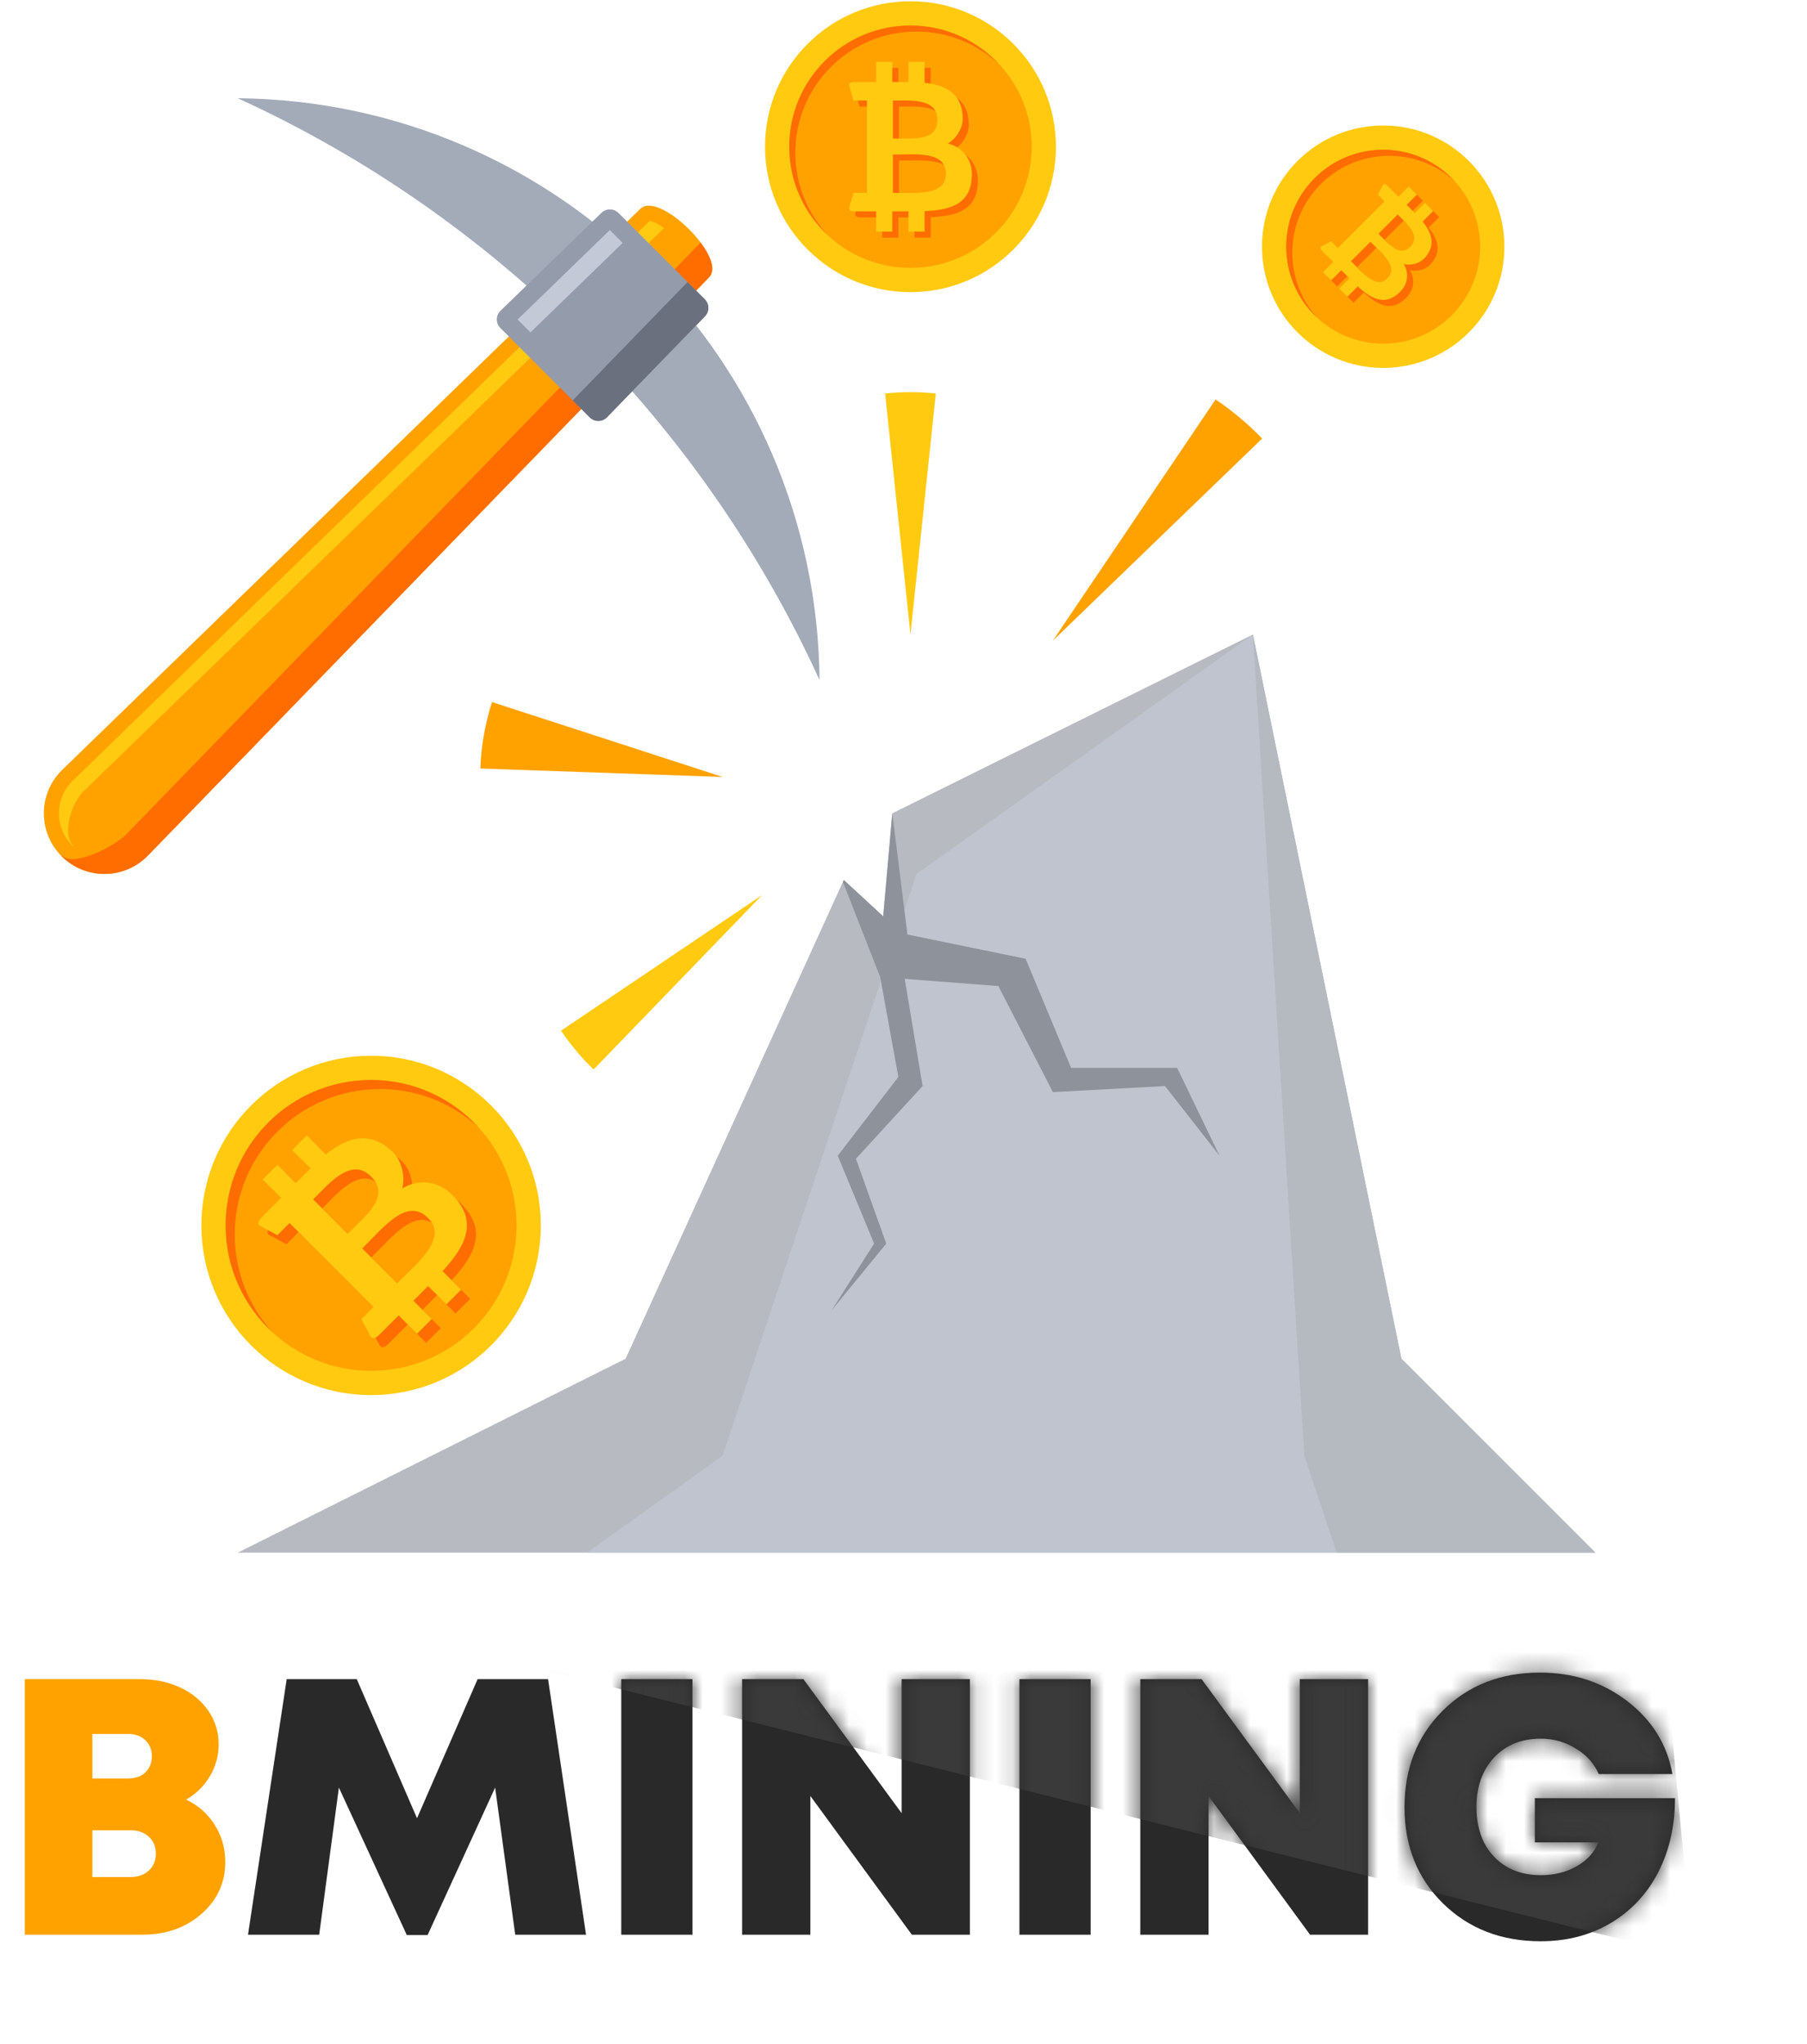 <svg width="99" height="112" viewBox="0 0 99 112" fill="none" xmlns="http://www.w3.org/2000/svg">
<path d="M8.105 46.873L38.847 15.193C39.868 14.14 36.117 10.443 35.09 11.436L3.41 42.178C2.093 43.455 2.062 45.557 3.339 46.873C4.616 48.19 6.718 48.221 8.035 46.944C8.055 46.924 8.085 46.894 8.105 46.873Z" fill="#FFA200"/>
<path d="M36.386 12.492C36.049 12.259 35.763 12.127 35.595 12.103L3.987 42.773C2.978 43.753 2.973 45.38 4.003 46.364L4.02 46.346C3.381 45.687 3.906 44.008 4.565 43.369C4.743 43.197 36.512 12.37 36.386 12.492Z" fill="#FFCA10"/>
<path d="M38.383 13.287C38.357 13.314 6.906 45.726 6.879 45.752C6.228 46.384 4.027 47.535 3.38 46.868L3.368 46.901C4.648 48.189 6.77 48.237 8.106 46.873L38.847 15.193C39.229 14.799 38.944 14.036 38.383 13.287Z" fill="#FF6C00"/>
<path d="M13.025 5.382C30.557 5.546 44.736 19.725 44.9 37.257C38.469 23.173 27.109 11.813 13.025 5.382Z" fill="#A3AAB8"/>
<path d="M38.622 17.332L33.257 22.861C32.999 23.127 32.573 23.13 32.311 22.868L27.415 17.973C27.153 17.71 27.156 17.285 27.422 17.026L32.951 11.662C33.212 11.409 33.627 11.412 33.883 11.668L38.615 16.4C38.871 16.657 38.874 17.072 38.622 17.332Z" fill="#949BAA"/>
<path d="M38.621 17.332C38.874 17.072 38.871 16.657 38.614 16.4L37.668 15.454L31.378 21.936L32.31 22.868C32.572 23.13 32.998 23.127 33.256 22.861L38.621 17.332Z" fill="#6A707E"/>
<path d="M34.115 13.309L33.411 12.604L28.358 17.507L29.063 18.211L34.115 13.309Z" fill="#C3C9D7"/>
<path d="M76.775 74.444L68.641 34.766L48.885 44.561L48.387 50.206L46.228 48.214L34.275 74.444L13.025 85.069H87.4L76.775 74.444Z" fill="#B7BAC1"/>
<path d="M39.589 79.757L32.151 85.069H87.401L76.776 74.444L68.642 34.766L50.214 47.882L39.589 79.757Z" fill="#BFC4CE"/>
<path d="M73.235 85.069H87.401L76.776 74.444L68.642 34.766L71.464 79.757L73.235 85.069Z" fill="#B5B9C0"/>
<path d="M46.23 48.214L46.181 48.321L48.222 53.526L49.218 59.005L45.898 63.321L47.89 68.135L45.565 71.788L48.554 68.135L46.894 63.487L50.546 59.503L49.567 53.63L54.696 54.024L57.685 59.835L63.827 59.503L66.815 63.321L64.491 58.507H58.681L56.19 52.53L49.716 51.202L48.886 44.561L48.388 50.206L46.23 48.214Z" fill="#8E929A"/>
<path d="M41.748 49.044L32.522 58.597C32.188 58.275 31.872 57.936 31.574 57.581C31.276 57.225 30.997 56.855 30.737 56.47L41.748 49.044Z" fill="#FFCA10"/>
<path d="M39.59 42.569L26.316 42.106C26.338 41.488 26.403 40.872 26.51 40.263C26.618 39.654 26.767 39.053 26.958 38.465L39.59 42.569Z" fill="#FFA200"/>
<path d="M57.685 35.099L66.597 21.886C67.058 22.197 67.503 22.532 67.929 22.89C68.355 23.247 68.763 23.627 69.149 24.027L57.685 35.099Z" fill="#FFA200"/>
<path d="M49.881 34.767L48.493 21.558C48.954 21.51 49.418 21.485 49.881 21.485C50.345 21.485 50.808 21.51 51.27 21.558L49.881 34.767Z" fill="#FFCA10"/>
<path d="M29.628 67.139C29.628 72.274 25.466 76.436 20.331 76.436C15.197 76.436 11.034 72.274 11.034 67.139C11.034 62.005 15.197 57.843 20.331 57.843C25.466 57.843 29.628 62.005 29.628 67.139Z" fill="#FFCA10"/>
<path d="M25.966 61.505C29.078 64.617 29.078 69.662 25.966 72.774C22.854 75.886 17.808 75.886 14.696 72.774C11.584 69.662 11.584 64.617 14.696 61.505C17.808 58.393 22.854 58.393 25.966 61.505Z" fill="#FFA200"/>
<path d="M12.86 67.637C12.86 63.236 16.428 59.669 20.829 59.669C22.903 59.669 24.791 60.461 26.209 61.76C24.752 60.169 22.658 59.171 20.331 59.171C15.93 59.171 12.362 62.738 12.362 67.139C12.362 69.466 13.36 71.56 14.951 73.017C13.653 71.6 12.86 69.711 12.86 67.637Z" fill="#FF6C00"/>
<path d="M22.538 65.615C22.724 64.856 22.444 64.045 22.053 63.654C20.865 62.466 19.627 62.718 18.35 63.749L17.308 62.707L16.503 63.512L17.509 64.518C17.292 64.731 17.03 64.992 16.702 65.321L15.698 64.317L14.893 65.122L15.898 66.127C15.604 66.422 15.272 66.755 14.895 67.132C14.724 67.303 14.558 67.482 14.723 67.647L15.694 68.173L16.361 67.506L20.961 72.106L20.294 72.773L20.819 73.743C20.98 73.904 21.153 73.754 21.335 73.571C21.707 73.199 22.04 72.867 22.34 72.568L23.345 73.574L24.15 72.769L23.146 71.764C23.463 71.448 23.727 71.184 23.95 70.959L24.955 71.964L25.76 71.159L24.743 70.142C26.089 68.69 26.674 67.365 25.268 65.959C24.433 65.125 23.321 65.115 22.538 65.615ZM17.655 66.212C18.561 65.305 19.751 63.88 20.829 64.958C21.898 66.026 20.612 67.036 19.546 68.102L17.655 66.212ZM22.255 70.811L20.344 68.901C21.537 67.708 22.803 66.083 23.953 67.233C25.059 68.339 23.369 69.697 22.255 70.811Z" fill="#FF6C00"/>
<path d="M22.04 65.118C22.226 64.358 21.946 63.547 21.555 63.156C20.367 61.968 19.129 62.221 17.852 63.251L16.81 62.209L16.005 63.014L17.011 64.02C16.794 64.233 16.532 64.494 16.204 64.823L15.2 63.819L14.395 64.624L15.4 65.629C15.106 65.924 14.774 66.257 14.397 66.634C14.226 66.805 14.06 66.985 14.225 67.15L15.196 67.675L15.863 67.008L20.463 71.608L19.796 72.275L20.321 73.245C20.482 73.406 20.655 73.256 20.837 73.074C21.209 72.701 21.542 72.369 21.841 72.07L22.847 73.076L23.652 72.271L22.648 71.267C22.965 70.951 23.229 70.687 23.452 70.462L24.457 71.466L25.262 70.661L24.245 69.644C25.591 68.192 26.176 66.868 24.77 65.461C23.936 64.627 22.823 64.617 22.04 65.118ZM17.157 65.714C18.063 64.808 19.253 63.382 20.331 64.46C21.4 65.529 20.114 66.538 19.047 67.604L17.157 65.714ZM21.757 70.314L19.846 68.403C21.038 67.211 22.305 65.585 23.455 66.735C24.561 67.841 22.871 69.199 21.757 70.314Z" fill="#FFCA10"/>
<path d="M82.421 13.517C82.421 17.184 79.448 20.157 75.78 20.157C72.113 20.157 69.14 17.184 69.14 13.517C69.14 9.849 72.113 6.876 75.78 6.876C79.448 6.876 82.421 9.849 82.421 13.517Z" fill="#FFCA10"/>
<path d="M79.537 17.273C77.462 19.348 74.099 19.348 72.024 17.273C69.949 15.198 69.949 11.835 72.024 9.76C74.099 7.685 77.462 7.685 79.537 9.76C81.611 11.835 81.611 15.198 79.537 17.273Z" fill="#FFA200"/>
<path d="M72.356 10.092C74.375 8.073 77.614 8.02 79.698 9.93C79.646 9.873 79.592 9.816 79.537 9.76C77.462 7.685 74.099 7.685 72.024 9.76C69.949 11.835 69.949 15.198 72.024 17.273C72.079 17.329 72.136 17.382 72.194 17.435C70.283 15.35 70.337 12.111 72.356 10.092Z" fill="#FF6C00"/>
<path d="M77.235 14.798C77.657 14.901 78.107 14.745 78.325 14.528C78.985 13.868 78.844 13.181 78.272 12.471L78.851 11.892L78.403 11.445L77.844 12.004C77.726 11.883 77.581 11.738 77.399 11.556L77.956 10.998L77.509 10.551L76.951 11.109C76.787 10.945 76.602 10.761 76.393 10.552C76.297 10.457 76.198 10.365 76.106 10.456L75.814 10.995L76.185 11.366L73.629 13.922L73.258 13.551L72.719 13.843C72.63 13.932 72.714 14.028 72.815 14.129C73.022 14.336 73.206 14.521 73.372 14.688L72.814 15.246L73.261 15.693L73.819 15.135C73.994 15.311 74.141 15.458 74.266 15.582L73.708 16.14L74.155 16.588L74.72 16.023C75.527 16.771 76.263 17.096 77.044 16.314C77.507 15.851 77.513 15.233 77.235 14.798ZM76.904 12.085C77.407 12.589 78.199 13.249 77.6 13.849C77.007 14.442 76.445 13.728 75.853 13.135L76.904 12.085ZM74.348 14.64L75.41 13.579C76.072 14.241 76.975 14.945 76.337 15.584C75.722 16.199 74.967 15.26 74.348 14.64Z" fill="#FF6C00"/>
<path d="M76.904 14.466C77.326 14.569 77.776 14.413 77.993 14.196C78.653 13.536 78.513 12.849 77.941 12.139L78.52 11.56L78.073 11.113L77.513 11.672C77.395 11.551 77.25 11.406 77.068 11.223L77.625 10.666L77.178 10.219L76.62 10.777C76.456 10.614 76.271 10.429 76.061 10.22C75.966 10.125 75.867 10.033 75.775 10.124L75.483 10.664L75.854 11.034L73.298 13.59L72.927 13.219L72.388 13.511C72.299 13.6 72.383 13.696 72.484 13.797C72.691 14.004 72.875 14.189 73.041 14.355L72.483 14.914L72.93 15.361L73.488 14.803C73.663 14.979 73.81 15.126 73.935 15.25L73.377 15.808L73.824 16.256L74.389 15.691C75.196 16.439 75.931 16.764 76.713 15.982C77.176 15.519 77.182 14.901 76.904 14.466ZM76.573 11.753C77.076 12.257 77.868 12.917 77.269 13.517C76.675 14.11 76.115 13.396 75.522 12.803L76.573 11.753ZM74.017 14.309L75.079 13.247C75.741 13.909 76.644 14.613 76.005 15.252C75.391 15.867 74.636 14.928 74.017 14.309Z" fill="#FFCA10"/>
<path d="M57.851 8.038C57.851 12.439 54.283 16.007 49.882 16.007C45.481 16.007 41.913 12.439 41.913 8.038C41.913 3.637 45.481 0.069 49.882 0.069C54.283 0.069 57.851 3.637 57.851 8.038Z" fill="#FFCA10"/>
<path d="M56.523 8.038C56.523 11.705 53.549 14.678 49.882 14.678C46.214 14.678 43.241 11.705 43.241 8.038C43.241 4.37 46.214 1.397 49.882 1.397C53.549 1.397 56.523 4.37 56.523 8.038Z" fill="#FFA200"/>
<path d="M43.573 8.37C43.573 4.703 46.546 1.73 50.214 1.73C51.963 1.73 53.55 2.411 54.736 3.516C53.523 2.216 51.8 1.398 49.882 1.398C46.214 1.398 43.241 4.371 43.241 8.038C43.241 9.957 44.059 11.68 45.36 12.892C44.255 11.706 43.573 10.119 43.573 8.37Z" fill="#FF6C00"/>
<path d="M52.265 8.198C52.785 7.882 53.077 7.282 53.077 6.852C53.077 5.545 52.257 5.004 50.988 4.868V3.721H50.103V4.828C49.866 4.826 49.579 4.825 49.217 4.826V3.721H48.332V4.827C48.008 4.828 47.642 4.828 47.228 4.828C47.039 4.828 46.85 4.836 46.85 5.017L47.094 5.84H47.828V10.9H47.094L46.85 11.723C46.85 11.899 47.027 11.912 47.228 11.912C47.637 11.912 48.003 11.912 48.332 11.912V13.018H49.217V11.914C49.566 11.914 49.856 11.914 50.103 11.913V13.018H50.988V11.9C52.527 11.842 53.577 11.435 53.577 9.888C53.577 8.97 52.971 8.353 52.265 8.198ZM49.252 5.84C50.248 5.84 51.687 5.71 51.687 6.896C51.687 8.072 50.424 7.919 49.252 7.919V5.84ZM49.252 10.9V8.798C50.563 8.798 52.154 8.601 52.154 9.866C52.154 11.082 50.477 10.9 49.252 10.9Z" fill="#FF6C00"/>
<path d="M51.934 7.866C52.454 7.55 52.746 6.95 52.746 6.52C52.746 5.213 51.926 4.672 50.657 4.536V3.39H49.772V4.497C49.535 4.494 49.248 4.493 48.886 4.494V3.39H48.001V4.495C47.677 4.496 47.311 4.496 46.897 4.496C46.708 4.496 46.519 4.504 46.519 4.685L46.763 5.508H47.497V10.568H46.763L46.519 11.391C46.519 11.567 46.696 11.58 46.897 11.58C47.306 11.58 47.672 11.58 48.001 11.581V12.687H48.886V11.582C49.235 11.582 49.525 11.582 49.772 11.582V12.687H50.657V11.568C52.196 11.51 53.246 11.103 53.246 9.556C53.246 8.638 52.64 8.021 51.934 7.866ZM48.921 5.508C49.917 5.508 51.356 5.379 51.356 6.565C51.356 7.74 50.093 7.588 48.921 7.588V5.508ZM48.921 10.568V8.466C50.232 8.466 51.823 8.269 51.823 9.534C51.823 10.75 50.146 10.568 48.921 10.568Z" fill="#FFCA10"/>
<path d="M10.2 98.6C10.867 98.92 11.387 99.38 11.76 99.98C12.147 100.58 12.34 101.26 12.34 102.02C12.34 103.153 11.907 104.1 11.04 104.86C10.173 105.62 9.093 106 7.8 106H1.36V92H7.68C8.493 92 9.227 92.153 9.88 92.46C10.533 92.767 11.047 93.193 11.42 93.74C11.793 94.287 11.98 94.9 11.98 95.58C11.98 96.193 11.82 96.773 11.5 97.32C11.18 97.853 10.747 98.28 10.2 98.6ZM8.32 96.22C8.32 95.86 8.2 95.567 7.96 95.34C7.72 95.113 7.4 95 7 95H5.06V97.44H7C7.267 97.44 7.5 97.393 7.7 97.3C7.9 97.193 8.053 97.047 8.16 96.86C8.267 96.673 8.32 96.46 8.32 96.22ZM7.16 102.84C7.573 102.84 7.907 102.72 8.16 102.48C8.413 102.24 8.54 101.933 8.54 101.56C8.54 101.187 8.413 100.88 8.16 100.64C7.907 100.4 7.573 100.28 7.16 100.28H5.06V102.84H7.16Z" fill="#FFA200"/>
<path d="M32.107 106H28.227L27.127 97.94L23.427 106.02H22.287L18.567 97.94L17.487 106H13.587L15.707 92H19.547L22.847 99.62L26.167 92H30.027L32.107 106ZM34.036 106V92H37.936V106H34.036ZM49.397 92H53.137V106H49.957L44.397 98.4V106H40.657V92H44.017L49.397 99.34V92ZM55.852 106V92H59.752V106H55.852ZM71.213 92H74.953V106H71.773L66.213 98.4V106H62.473V92H65.833L71.213 99.34V92ZM84.089 98.52H91.769C91.769 100.027 91.462 101.38 90.849 102.58C90.235 103.767 89.369 104.693 88.249 105.36C87.129 106.027 85.849 106.36 84.409 106.36C82.249 106.36 80.462 105.667 79.049 104.28C77.649 102.893 76.949 101.14 76.949 99.02C76.949 96.887 77.642 95.127 79.029 93.74C80.429 92.34 82.209 91.64 84.369 91.64C86.195 91.64 87.789 92.16 89.149 93.2C90.509 94.24 91.335 95.573 91.629 97.2H87.589C87.335 96.613 86.915 96.147 86.329 95.8C85.755 95.44 85.115 95.26 84.409 95.26C83.355 95.26 82.502 95.607 81.849 96.3C81.209 96.993 80.889 97.9 80.889 99.02C80.889 99.74 81.029 100.387 81.309 100.96C81.602 101.52 82.015 101.96 82.549 102.28C83.082 102.587 83.702 102.74 84.409 102.74C85.142 102.74 85.795 102.58 86.369 102.26C86.955 101.927 87.355 101.487 87.569 100.94H84.089V98.52Z" fill="#292929"/>
<mask id="mask0_2_75" style="mask-type:alpha" maskUnits="userSpaceOnUse" x="1" y="91" width="91" height="16">
<path d="M10.2 98.6C10.867 98.92 11.387 99.38 11.76 99.98C12.147 100.58 12.34 101.26 12.34 102.02C12.34 103.153 11.907 104.1 11.04 104.86C10.173 105.62 9.093 106 7.8 106H1.36V92H7.68C8.493 92 9.227 92.153 9.88 92.46C10.533 92.767 11.047 93.193 11.42 93.74C11.793 94.287 11.98 94.9 11.98 95.58C11.98 96.193 11.82 96.773 11.5 97.32C11.18 97.853 10.747 98.28 10.2 98.6ZM8.32 96.22C8.32 95.86 8.2 95.567 7.96 95.34C7.72 95.113 7.4 95 7 95H5.06V97.44H7C7.267 97.44 7.5 97.393 7.7 97.3C7.9 97.193 8.053 97.047 8.16 96.86C8.267 96.673 8.32 96.46 8.32 96.22ZM7.16 102.84C7.573 102.84 7.907 102.72 8.16 102.48C8.413 102.24 8.54 101.933 8.54 101.56C8.54 101.187 8.413 100.88 8.16 100.64C7.907 100.4 7.573 100.28 7.16 100.28H5.06V102.84H7.16Z" fill="#FFA200"/>
<path d="M32.107 106H28.227L27.127 97.94L23.427 106.02H22.287L18.567 97.94L17.487 106H13.587L15.707 92H19.547L22.847 99.62L26.167 92H30.027L32.107 106ZM34.036 106V92H37.936V106H34.036ZM49.397 92H53.137V106H49.957L44.397 98.4V106H40.657V92H44.017L49.397 99.34V92ZM55.852 106V92H59.752V106H55.852ZM71.213 92H74.953V106H71.773L66.213 98.4V106H62.473V92H65.833L71.213 99.34V92ZM84.089 98.52H91.769C91.769 100.027 91.462 101.38 90.849 102.58C90.235 103.767 89.369 104.693 88.249 105.36C87.129 106.027 85.849 106.36 84.409 106.36C82.249 106.36 80.462 105.667 79.049 104.28C77.649 102.893 76.949 101.14 76.949 99.02C76.949 96.887 77.642 95.127 79.029 93.74C80.429 92.34 82.209 91.64 84.369 91.64C86.195 91.64 87.789 92.16 89.149 93.2C90.509 94.24 91.335 95.573 91.629 97.2H87.589C87.335 96.613 86.915 96.147 86.329 95.8C85.755 95.44 85.115 95.26 84.409 95.26C83.355 95.26 82.502 95.607 81.849 96.3C81.209 96.993 80.889 97.9 80.889 99.02C80.889 99.74 81.029 100.387 81.309 100.96C81.602 101.52 82.015 101.96 82.549 102.28C83.082 102.587 83.702 102.74 84.409 102.74C85.142 102.74 85.795 102.58 86.369 102.26C86.955 101.927 87.355 101.487 87.569 100.94H84.089V98.52Z" fill="#292929"/>
</mask>
<g mask="url(#mask0_2_75)">
<path d="M92.759 107.236L17.877 88.517L90.762 86.054L92.759 107.236Z" fill="#3A3A3A"/>
</g>
</svg>
